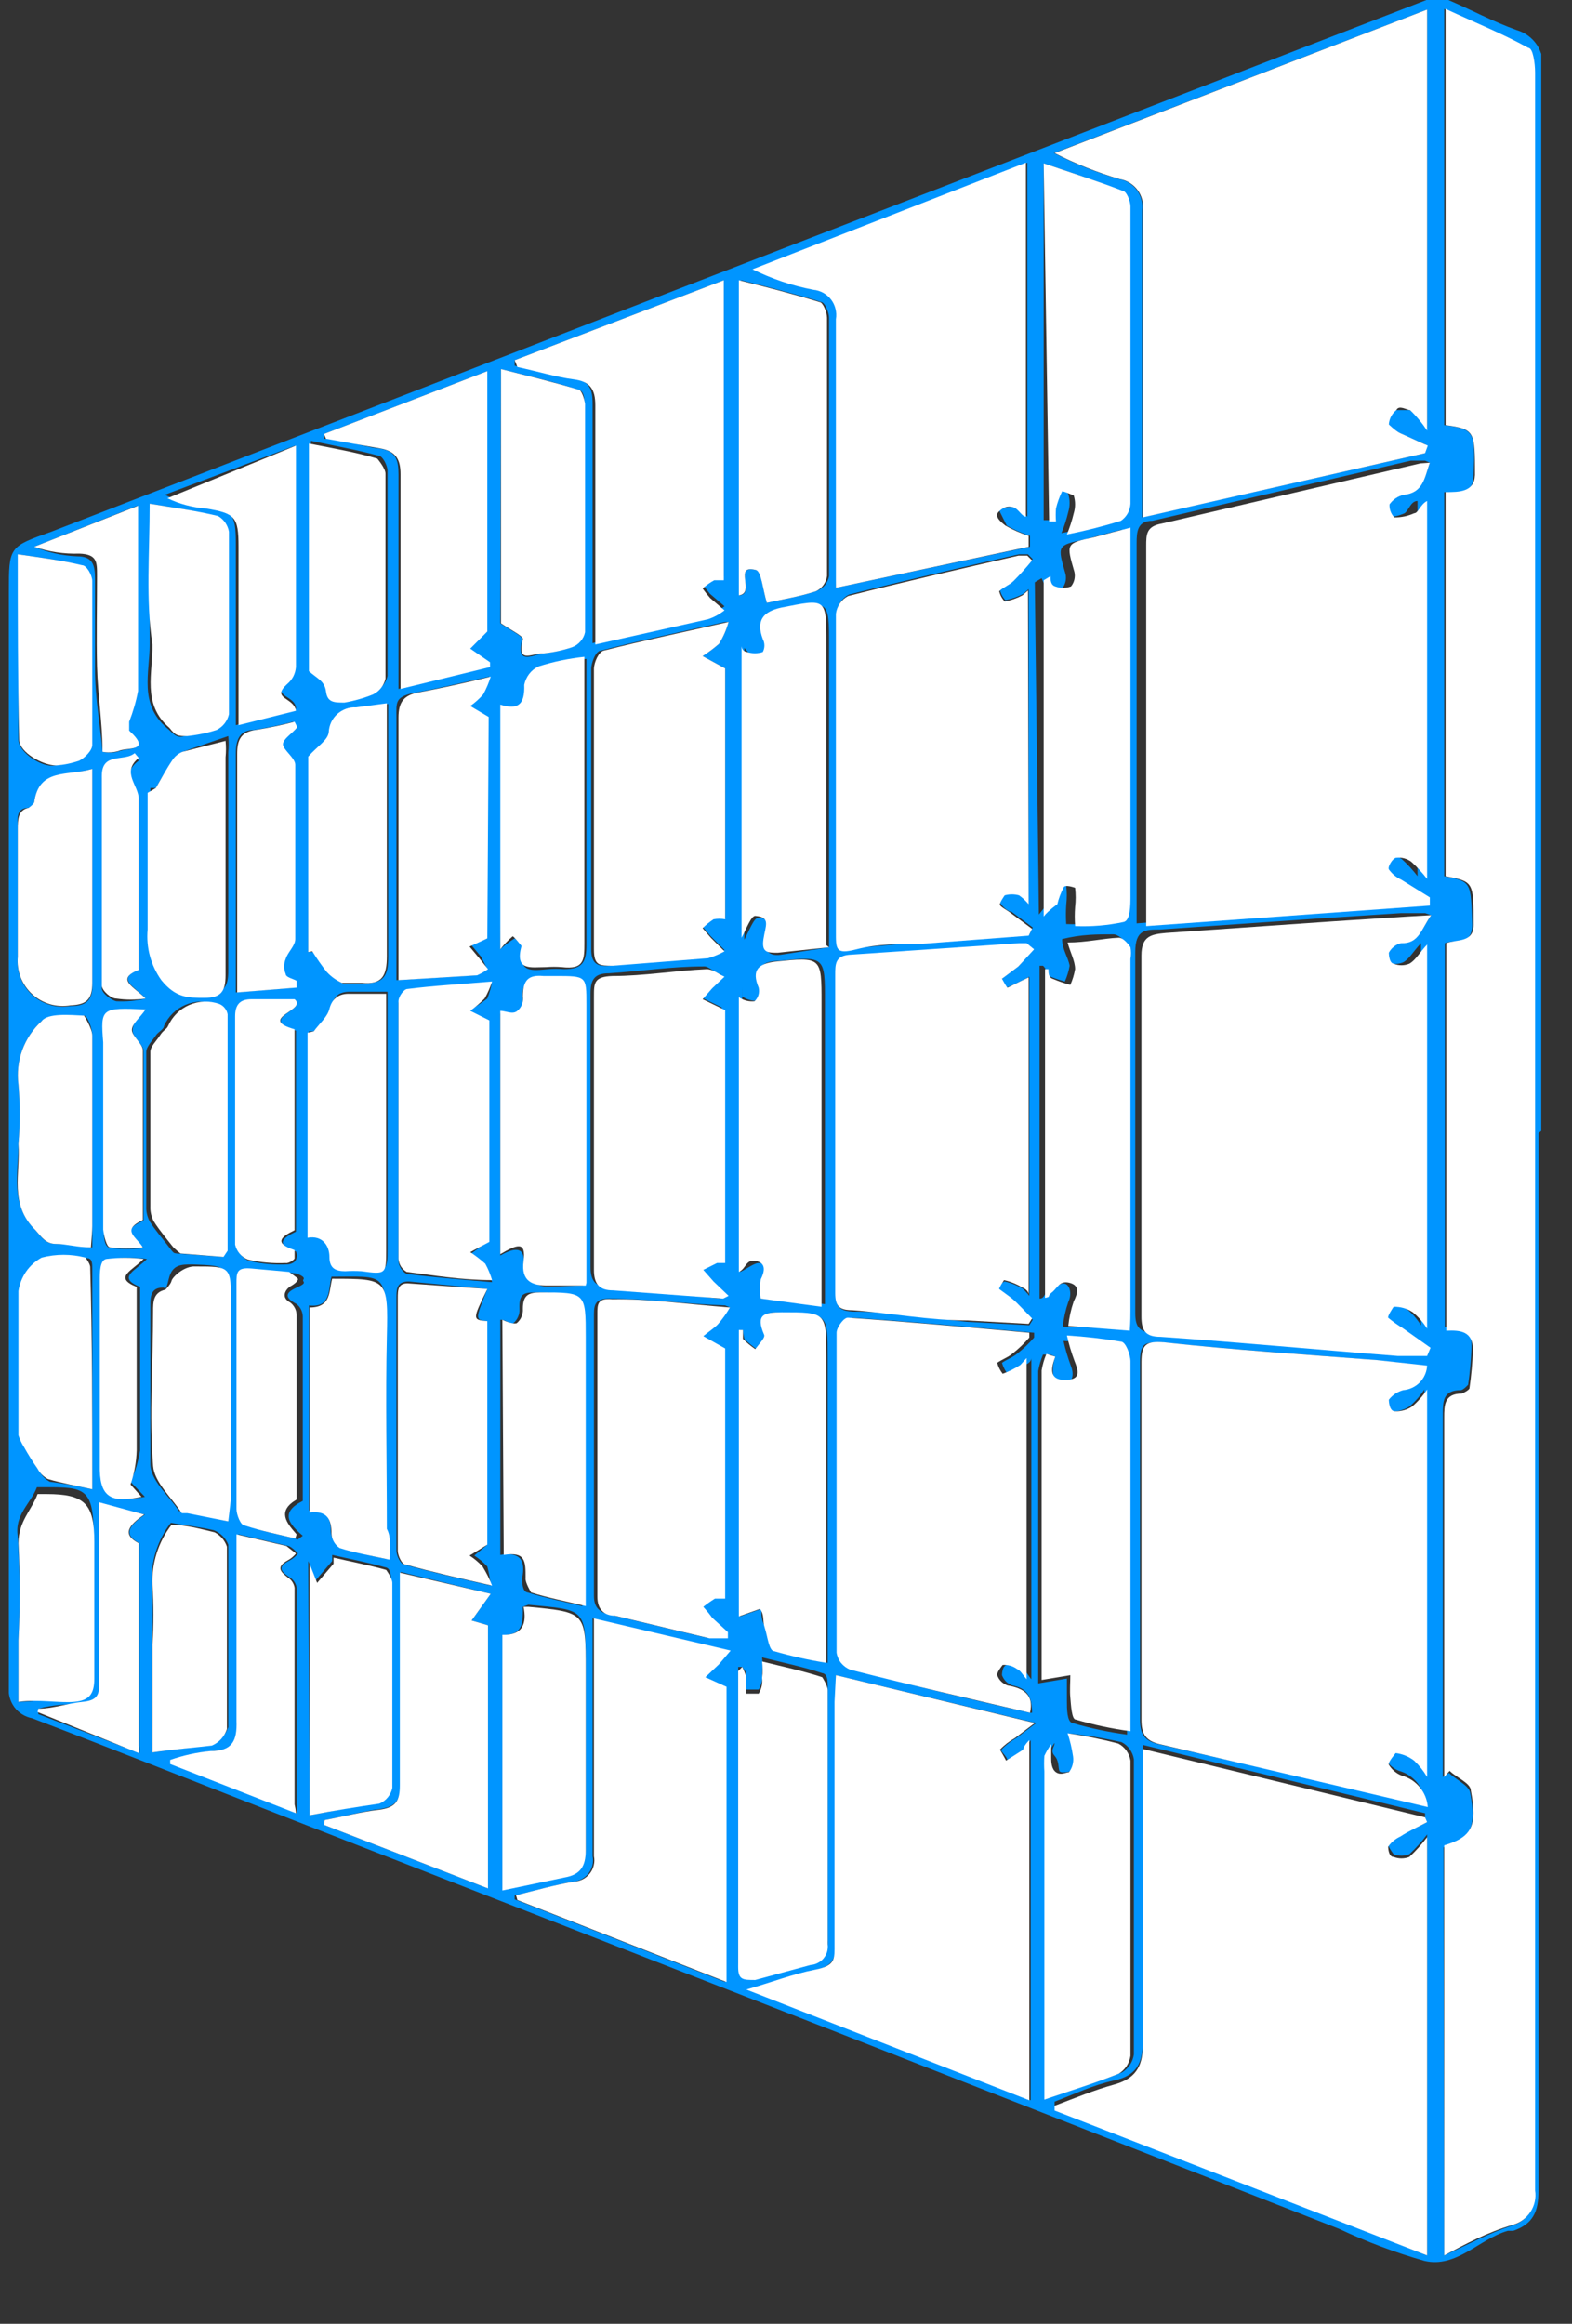 <svg width="23" height="34" viewBox="0 0 23 34" fill="none" xmlns="http://www.w3.org/2000/svg">
<rect x="0" y="0" width="23" height="34" fill="#333333" stroke="none"/>
<g clip-path="url(#clip0_270_1894)">
<path d="M22.51 16.58C22.51 21.74 22.51 26.896 22.51 32.05C22.51 32.36 22.43 32.54 22.14 32.64C22.14 32.64 22.09 32.64 22.06 32.64C21.64 32.76 21.31 33.19 20.84 33.08C20.411 32.957 19.993 32.8 19.59 32.61L12.26 29.74L4.01 26.52C2.83 26.06 1.65 25.59 0.47 25.14C0.366 25.12 0.273 25.062 0.21 24.977C0.147 24.891 0.118 24.785 0.13 24.68C0.13 22.486 0.13 20.297 0.13 18.11C0.13 14.963 0.13 11.813 0.13 8.66C0.13 8 0.13 8 0.75 7.78L9.92 4.23L20.87 -0C20.974 -0.034 21.086 -0.034 21.19 -0C21.52 0.14 21.83 0.31 22.19 0.44C22.312 0.475 22.418 0.553 22.488 0.659C22.558 0.766 22.587 0.894 22.57 1.02C22.57 3.35 22.57 5.69 22.57 8.02V16.53L22.51 16.58ZM21.13 33C21.48 32.84 21.77 32.68 22.13 32.56C22.235 32.53 22.325 32.462 22.384 32.37C22.443 32.278 22.466 32.168 22.45 32.06C22.45 28.12 22.45 24.17 22.45 20.23C22.45 15.96 22.45 11.7 22.45 7.43C22.45 5.31 22.45 3.19 22.45 1.07C22.45 0.94 22.45 0.75 22.35 0.71C21.93 0.49 21.53 0.33 21.13 0.13V6.22C21.57 6.28 21.59 6.31 21.56 6.95C21.56 7.24 21.33 7.21 21.13 7.2V12.82C21.53 12.9 21.52 12.9 21.54 13.53C21.54 13.84 21.29 13.74 21.14 13.8V19.42C21.35 19.42 21.54 19.42 21.53 19.7C21.524 19.887 21.507 20.074 21.48 20.26C21.48 20.26 21.41 20.34 21.37 20.34C21.11 20.34 21.11 20.51 21.11 20.69C21.11 22.32 21.11 23.95 21.11 25.58V26L21.2 25.94C21.3 26.04 21.49 26.12 21.51 26.23C21.61 26.75 21.51 26.91 21.12 27.03L21.13 33ZM20.85 6.63V6.5C20.71 6.44 20.58 6.39 20.45 6.32C20.32 6.25 20.28 6.24 20.28 6.19C20.29 6.149 20.308 6.111 20.334 6.078C20.36 6.046 20.393 6.019 20.43 6C20.43 6 20.58 6 20.63 6C20.723 6.081 20.807 6.171 20.88 6.27V0.14L15.42 2.24C15.724 2.396 16.042 2.524 16.37 2.62C16.476 2.637 16.57 2.695 16.634 2.781C16.697 2.867 16.724 2.974 16.71 3.08C16.71 4.45 16.71 5.83 16.71 7.2C16.71 7.31 16.71 7.43 16.71 7.57L20.85 6.63ZM20.85 26.63V26.53L16.72 25.53C16.72 25.7 16.72 25.81 16.72 25.92C16.72 27.24 16.72 28.56 16.72 29.87C16.72 30.2 16.62 30.37 16.3 30.44C15.98 30.51 15.72 30.64 15.43 30.75V30.82L20.88 33V26.84C20.803 26.944 20.716 27.041 20.62 27.13C20.546 27.159 20.464 27.159 20.39 27.13C20.39 27.13 20.3 27.01 20.31 26.98C20.355 26.915 20.418 26.863 20.49 26.83C20.61 26.79 20.75 26.73 20.88 26.66L20.85 26.63ZM20.85 6.74H20.64L16.86 7.62C16.64 7.62 16.63 7.78 16.63 7.95C16.63 9.69 16.63 11.43 16.63 13.18C16.63 13.28 16.63 13.38 16.63 13.51L20.78 13.21V13.09L20.36 12.83C20.288 12.797 20.226 12.745 20.18 12.68C20.18 12.68 20.24 12.52 20.29 12.51C20.368 12.501 20.447 12.523 20.51 12.57C20.594 12.646 20.671 12.73 20.74 12.82V7.33C20.64 7.33 20.61 7.47 20.55 7.51C20.459 7.551 20.36 7.571 20.26 7.57C20.236 7.545 20.217 7.515 20.205 7.482C20.193 7.45 20.188 7.415 20.19 7.38C20.239 7.308 20.315 7.258 20.4 7.24C20.82 7.21 20.84 7 20.92 6.77L20.85 6.74ZM20.85 13.36H20.5L19.42 13.43L16.97 13.6C16.76 13.6 16.61 13.6 16.61 13.93C16.61 15.69 16.61 17.45 16.61 19.21C16.61 19.42 16.67 19.49 16.89 19.51C18.05 19.59 19.2 19.7 20.36 19.79H20.79L20.84 19.67L20.43 19.38C20.356 19.336 20.286 19.285 20.22 19.23C20.22 19.23 20.27 19.07 20.3 19.07C20.399 19.067 20.497 19.095 20.58 19.15C20.663 19.218 20.733 19.299 20.79 19.39V13.8C20.67 13.93 20.62 14.03 20.53 14.08C20.494 14.095 20.455 14.103 20.415 14.103C20.376 14.103 20.337 14.095 20.3 14.08C20.3 14.08 20.21 13.95 20.23 13.92C20.248 13.885 20.273 13.854 20.305 13.83C20.336 13.806 20.372 13.789 20.41 13.78C20.76 13.81 20.79 13.6 20.94 13.39L20.85 13.36ZM20.85 26.41C20.85 26.297 20.813 26.186 20.744 26.096C20.675 26.006 20.579 25.94 20.47 25.91C20.39 25.88 20.323 25.823 20.28 25.75C20.28 25.75 20.35 25.58 20.38 25.58C20.478 25.593 20.571 25.63 20.65 25.69C20.724 25.761 20.788 25.841 20.84 25.93V20.33C20.779 20.423 20.705 20.507 20.62 20.58C20.546 20.628 20.459 20.653 20.37 20.65C20.37 20.65 20.26 20.5 20.28 20.48C20.333 20.411 20.407 20.362 20.49 20.34C20.582 20.333 20.669 20.292 20.733 20.226C20.797 20.16 20.835 20.072 20.84 19.98L20.13 19.9C19.13 19.82 18.05 19.75 17.01 19.64C16.75 19.64 16.68 19.64 16.68 19.93C16.68 21.67 16.68 23.42 16.68 25.16C16.68 25.37 16.74 25.47 16.95 25.52L20.85 26.41ZM12.23 8.6L15.07 8V7.84C14.952 7.802 14.838 7.752 14.73 7.69C14.73 7.69 14.66 7.55 14.63 7.49C14.6 7.43 14.78 7.41 14.84 7.42C14.9 7.43 14.97 7.51 15.03 7.56V2.38L11.03 3.94C11.312 4.08 11.611 4.181 11.92 4.24C11.971 4.245 12.02 4.26 12.064 4.284C12.109 4.309 12.148 4.343 12.179 4.383C12.21 4.423 12.232 4.47 12.244 4.519C12.257 4.568 12.259 4.62 12.25 4.67C12.25 5.86 12.25 7.05 12.25 8.24L12.23 8.6ZM12.23 24.51V24.9C12.23 26.08 12.23 27.26 12.23 28.44C12.23 28.66 12.17 28.77 11.94 28.82C11.71 28.87 11.3 29 10.94 29.11L15.08 30.73V25.46C15.02 25.55 15.01 25.59 14.99 25.6L14.74 25.76C14.74 25.7 14.63 25.62 14.65 25.6C14.714 25.532 14.789 25.475 14.87 25.43L15.16 25.21L12.23 24.51ZM15.05 13.23V8.62L14.97 8.69C14.889 8.733 14.801 8.764 14.71 8.78C14.67 8.738 14.642 8.686 14.63 8.63C14.69 8.57 14.78 8.54 14.84 8.48C14.935 8.385 15.025 8.285 15.11 8.18L15.04 8.11H14.91C14.08 8.3 13.25 8.49 12.42 8.7C12.371 8.725 12.329 8.762 12.298 8.808C12.267 8.853 12.247 8.905 12.24 8.96C12.24 10.51 12.24 12.06 12.24 13.6C12.24 13.83 12.32 13.89 12.54 13.87C12.76 13.85 13.17 13.81 13.49 13.79L15.06 13.67L15.11 13.57L14.8 13.34C14.75 13.34 14.67 13.27 14.64 13.22C14.61 13.17 14.64 13.09 14.71 13.08C14.779 13.061 14.851 13.061 14.92 13.08C14.97 13.124 15.014 13.174 15.05 13.23ZM15.1 13.89L15.03 13.81H14.92L12.43 14C12.24 14 12.23 14.14 12.23 14.29V18.94C12.23 19.13 12.29 19.18 12.48 19.19C13.04 19.19 13.6 19.29 14.16 19.34L15.06 19.39L15.11 19.31C15.02 19.22 14.93 19.12 14.83 19.03C14.73 18.94 14.69 18.94 14.63 18.88C14.57 18.82 14.69 18.75 14.7 18.75C14.796 18.772 14.887 18.809 14.97 18.86C14.97 18.86 15.02 18.91 15.06 18.96V14.29C15.06 14.29 14.86 14.4 14.75 14.44C14.64 14.48 14.66 14.32 14.67 14.31L14.91 14.13L15.1 13.89ZM15.1 25.06C15.1 24.8 15.01 24.7 14.81 24.66C14.776 24.647 14.744 24.628 14.718 24.602C14.693 24.576 14.673 24.544 14.66 24.51C14.66 24.51 14.66 24.36 14.74 24.36C14.815 24.355 14.889 24.376 14.95 24.42C15 24.42 15.03 24.5 15.09 24.57V19.87C15.09 19.93 15.02 19.96 15 19.97C14.919 20.023 14.832 20.067 14.74 20.1C14.704 20.052 14.677 19.998 14.66 19.94C14.73 19.89 14.82 19.86 14.89 19.8C14.977 19.731 15.058 19.654 15.13 19.57V19.5C14.24 19.42 13.36 19.34 12.48 19.28C12.42 19.28 12.31 19.42 12.31 19.5C12.31 21.06 12.31 22.62 12.31 24.18C12.319 24.235 12.341 24.288 12.377 24.332C12.412 24.376 12.458 24.409 12.51 24.43C13.3 24.65 14.13 24.85 15.07 25.06H15.1ZM7.53 5.27V5.35C7.81 5.41 8.08 5.49 8.35 5.53C8.62 5.57 8.67 5.67 8.67 5.91C8.67 6.91 8.67 8.01 8.67 9.05C8.67 9.16 8.67 9.27 8.67 9.41L10.36 9C10.447 8.971 10.528 8.927 10.6 8.87L10.39 8.69C10.351 8.645 10.314 8.598 10.28 8.55C10.332 8.503 10.389 8.463 10.45 8.43C10.45 8.43 10.55 8.43 10.59 8.43V4.1L7.53 5.27ZM7.53 27.73V27.79L10.61 29V24.68L10.3 24.54L10.5 24.35L10.67 24.15L8.67 23.68V27.16C8.679 27.204 8.678 27.249 8.668 27.292C8.657 27.336 8.638 27.376 8.61 27.411C8.582 27.447 8.548 27.475 8.508 27.496C8.468 27.516 8.425 27.528 8.38 27.53C8.13 27.58 7.83 27.66 7.55 27.73H7.53ZM10.53 19L10.61 18.92L10.39 18.71L10.24 18.54L10.44 18.44C10.44 18.44 10.53 18.44 10.56 18.44V14.74L10.23 14.58L10.37 14.42L10.55 14.25C10.46 14.25 10.38 14.13 10.29 14.14C9.83 14.14 9.37 14.21 8.91 14.24C8.69 14.24 8.64 14.34 8.64 14.54V18.54C8.64 18.75 8.72 18.83 8.92 18.84L10.53 19ZM10.61 9.1C9.95 9.25 9.37 9.37 8.79 9.52C8.72 9.52 8.65 9.69 8.65 9.79C8.65 11.15 8.65 12.52 8.65 13.89C8.65 14.09 8.73 14.15 8.93 14.13L10.36 14C10.443 13.975 10.524 13.942 10.6 13.9L10.4 13.7L10.28 13.56C10.329 13.511 10.382 13.468 10.44 13.43C10.496 13.42 10.554 13.42 10.61 13.43V9.78L10.28 9.6C10.364 9.546 10.444 9.485 10.52 9.42C10.582 9.32 10.629 9.213 10.66 9.1H10.61ZM10.61 19.1C10.04 19.08 9.47 19 8.91 19C8.73 19 8.69 19.07 8.69 19.22C8.69 20.6 8.69 21.97 8.69 23.35C8.69 23.54 8.79 23.6 8.95 23.63L10.33 23.96H10.6V23.87L10.37 23.66C10.33 23.604 10.286 23.551 10.24 23.5C10.294 23.457 10.351 23.416 10.41 23.38C10.41 23.38 10.5 23.38 10.56 23.38V19.73L10.24 19.55C10.31 19.49 10.39 19.44 10.45 19.38C10.535 19.305 10.612 19.221 10.68 19.13L10.61 19.1ZM15.2 13.38C15.27 13.29 15.31 13.25 15.34 13.2C15.36 13.116 15.39 13.036 15.43 12.96C15.43 12.96 15.59 12.96 15.6 12.96C15.611 13.053 15.611 13.147 15.6 13.24C15.594 13.333 15.594 13.427 15.6 13.52C15.838 13.53 16.077 13.51 16.31 13.46C16.38 13.46 16.41 13.21 16.41 13.08C16.41 11.44 16.41 9.81 16.41 8.17V7.75L16.14 7.82L15.88 7.89C15.46 7.98 15.47 7.98 15.59 8.4C15.598 8.436 15.598 8.474 15.589 8.511C15.58 8.547 15.564 8.581 15.54 8.61C15.466 8.638 15.384 8.638 15.31 8.61C15.31 8.61 15.26 8.51 15.24 8.46L15.14 8.52L15.2 13.38ZM15.37 19.82H15.26C15.228 19.897 15.204 19.977 15.19 20.06V24.63L15.61 24.56C15.61 24.67 15.61 24.78 15.61 24.89C15.61 25 15.61 25.19 15.69 25.21C15.952 25.287 16.22 25.344 16.49 25.38V24C16.49 22.65 16.49 21.31 16.49 20C16.49 19.9 16.42 19.73 16.35 19.71C16.088 19.666 15.825 19.636 15.56 19.62C15.588 19.745 15.625 19.869 15.67 19.99C15.73 20.14 15.67 20.27 15.53 20.27C15.39 20.27 15.38 20 15.44 19.85L15.37 19.82ZM16.46 19.44C16.46 19.3 16.46 19.21 16.46 19.13C16.46 17.41 16.46 15.7 16.46 13.98C16.47 13.924 16.47 13.866 16.46 13.81C16.46 13.75 16.35 13.67 16.29 13.67C16.05 13.67 15.82 13.67 15.54 13.74C15.54 13.89 15.63 14.01 15.65 14.13C15.636 14.209 15.613 14.286 15.58 14.36C15.492 14.336 15.405 14.306 15.32 14.27C15.32 14.27 15.32 14.18 15.26 14.13H15.21V19C15.28 19 15.28 18.93 15.31 18.92C15.34 18.91 15.49 18.77 15.57 18.78C15.65 18.79 15.69 18.93 15.63 19.05C15.59 19.166 15.563 19.287 15.55 19.41L16.46 19.44ZM15.27 2.39V7.61H15.37C15.366 7.547 15.366 7.483 15.37 7.42C15.391 7.334 15.421 7.25 15.46 7.17C15.46 7.17 15.61 7.17 15.63 7.23C15.656 7.315 15.656 7.405 15.63 7.49C15.605 7.596 15.572 7.699 15.53 7.8C15.797 7.748 16.061 7.681 16.32 7.6C16.361 7.572 16.395 7.535 16.42 7.491C16.444 7.448 16.458 7.4 16.46 7.35C16.46 5.903 16.46 4.453 16.46 3C16.46 2.92 16.4 2.79 16.34 2.77C16.06 2.65 15.68 2.53 15.27 2.39ZM12.13 13.86V9.44C12.13 8.77 12.13 8.79 11.47 8.92C11.17 8.98 11.1 9.11 11.2 9.38C11.216 9.409 11.224 9.442 11.224 9.475C11.224 9.508 11.216 9.541 11.2 9.57C11.125 9.594 11.045 9.594 10.97 9.57C10.97 9.57 10.91 9.5 10.89 9.48V13.75C10.96 13.62 11.03 13.43 11.09 13.43C11.32 13.43 11.25 13.62 11.21 13.77C11.17 13.92 11.27 13.99 11.42 13.97L12.13 13.86ZM15.64 25.36C15.686 25.463 15.723 25.57 15.75 25.68C15.756 25.72 15.753 25.761 15.743 25.801C15.733 25.84 15.715 25.877 15.69 25.91C15.69 25.91 15.52 25.96 15.5 25.91C15.48 25.86 15.5 25.77 15.43 25.69C15.36 25.61 15.43 25.56 15.43 25.5C15.391 25.553 15.358 25.61 15.33 25.67C15.325 25.746 15.325 25.823 15.33 25.9C15.33 27.42 15.33 28.9 15.33 30.46C15.33 30.53 15.33 30.6 15.33 30.7C15.71 30.57 16.07 30.46 16.42 30.32C16.466 30.291 16.504 30.253 16.534 30.209C16.563 30.164 16.582 30.113 16.59 30.06C16.59 28.62 16.59 27.18 16.59 25.74C16.582 25.687 16.561 25.637 16.53 25.593C16.499 25.55 16.458 25.514 16.41 25.49C16.149 25.431 15.886 25.388 15.62 25.36H15.64ZM10.83 18.61C10.94 18.56 11.04 18.47 11.12 18.48C11.2 18.49 11.25 18.63 11.19 18.75C11.158 18.83 11.138 18.914 11.13 19L12.07 19.08V14.66C12.07 13.99 12.07 13.99 11.39 14.06C11.13 14.06 11.04 14.18 11.15 14.44C11.158 14.476 11.157 14.513 11.147 14.548C11.136 14.583 11.117 14.615 11.09 14.64C11.009 14.649 10.927 14.628 10.86 14.58C10.86 14.58 10.86 14.49 10.86 14.44L10.83 18.61ZM10.89 19.46H10.83V23.65L11.14 23.54C11.14 23.64 11.14 23.73 11.21 23.82C11.28 23.91 11.27 24.13 11.35 24.16C11.6 24.232 11.854 24.289 12.11 24.33C12.11 24.16 12.11 24.04 12.11 23.92V19.86C12.11 19.22 12.11 19.22 11.46 19.2C11.22 19.2 11.07 19.2 11.2 19.53C11.2 19.53 11.12 19.67 11.07 19.74C11.006 19.695 10.945 19.645 10.89 19.59C10.89 19.59 10.87 19.5 10.87 19.46H10.89ZM4.74 6.35V6.42C5.01 6.42 5.27 6.53 5.53 6.56C5.79 6.59 5.83 6.72 5.83 6.94C5.83 7.86 5.83 8.78 5.83 9.7C5.83 9.81 5.83 9.93 5.83 10.08L7.13 9.76V9.69L6.84 9.49L7.13 9.24V5.43L4.74 6.35ZM4.74 26.63V26.7L7.14 27.63V23.78L6.9 23.71L7.18 23.32L5.86 23C5.86 23.12 5.86 23.2 5.86 23.29C5.86 24.23 5.86 25.17 5.86 26.11C5.86 26.33 5.79 26.44 5.55 26.47C5.31 26.5 5.02 26.58 4.75 26.63H4.74ZM10.81 8.71C11.06 8.71 10.72 8.25 11.06 8.34C11.14 8.34 11.16 8.63 11.22 8.82C11.44 8.77 11.7 8.73 11.94 8.65C11.988 8.633 12.031 8.604 12.065 8.565C12.098 8.527 12.121 8.48 12.13 8.43C12.13 7.17 12.13 5.91 12.13 4.65C12.13 4.57 12.07 4.43 12.02 4.42C11.63 4.3 11.24 4.2 10.84 4.1L10.81 8.71ZM10.86 24.39H10.8C10.8 25.83 10.8 27.28 10.8 28.72C10.8 28.91 10.87 28.96 11.05 28.91L11.86 28.69C11.896 28.687 11.932 28.678 11.965 28.661C11.997 28.644 12.026 28.621 12.049 28.593C12.073 28.565 12.09 28.533 12.101 28.498C12.111 28.463 12.114 28.426 12.11 28.39C12.11 27.15 12.11 25.91 12.11 24.67C12.11 24.6 12.11 24.49 12.03 24.48C11.76 24.39 11.47 24.33 11.15 24.25C11.16 24.33 11.16 24.41 11.15 24.49C11.16 24.57 11.142 24.651 11.1 24.72C11.1 24.72 10.99 24.72 10.92 24.72V24.48C10.902 24.449 10.882 24.419 10.86 24.39ZM7.2 14.39C6.74 14.39 6.35 14.45 5.96 14.5C5.96 14.5 5.83 14.61 5.83 14.68C5.83 15.93 5.83 17.19 5.83 18.45C5.833 18.489 5.846 18.527 5.866 18.56C5.887 18.593 5.916 18.62 5.95 18.64C6.35 18.69 6.75 18.72 7.2 18.76C7.175 18.677 7.142 18.596 7.1 18.52C7.031 18.458 6.957 18.402 6.88 18.35L7.13 18.17V14.93L6.85 14.79C6.949 14.739 7.042 14.678 7.13 14.61C7.162 14.529 7.185 14.445 7.2 14.36V14.39ZM7.13 13.73V10.49L6.86 10.33C6.93 10.281 6.994 10.224 7.05 10.16C7.095 10.077 7.132 9.99 7.16 9.9C6.76 9.99 6.43 10.07 6.1 10.13C5.77 10.19 5.8 10.27 5.8 10.5C5.8 11.68 5.8 12.86 5.8 14.04C5.8 14.13 5.8 14.22 5.8 14.34L6.95 14.27C7.013 14.247 7.074 14.217 7.13 14.18L7.04 14L6.89 13.82L7.13 13.73ZM7.13 18.86L5.98 18.75C5.82 18.75 5.8 18.84 5.8 18.97V22.69C5.8 22.76 5.86 22.88 5.91 22.89C6.3 23 6.7 23.09 7.18 23.2C7.171 23.105 7.154 23.012 7.13 22.92C7.074 22.859 7.01 22.805 6.94 22.76L7.13 22.6V19.33C6.95 19.31 6.95 19.31 7.13 18.86ZM8.53 18.81V14.73C8.53 14.29 8.53 14.29 8.08 14.32H7.95C7.73 14.32 7.62 14.38 7.65 14.62C7.65 14.69 7.65 14.81 7.57 14.83C7.49 14.85 7.4 14.83 7.32 14.83V18.37C7.56 18.23 7.68 18.27 7.66 18.47C7.64 18.67 7.79 18.81 8.01 18.83L8.53 18.81ZM7.32 13.89C7.384 13.829 7.455 13.776 7.53 13.73C7.53 13.73 7.67 13.84 7.66 13.87C7.56 14.24 7.79 14.2 8.02 14.18C8.097 14.174 8.174 14.174 8.25 14.18C8.53 14.18 8.58 14.07 8.58 13.82C8.58 12.55 8.58 11.29 8.58 10.02C8.58 9.9 8.58 9.79 8.58 9.64C8.353 9.664 8.128 9.711 7.91 9.78C7.856 9.805 7.809 9.843 7.773 9.89C7.737 9.937 7.712 9.992 7.7 10.05C7.7 10.33 7.61 10.42 7.35 10.34L7.32 13.89ZM7.32 19.31V22.75C7.62 22.7 7.69 22.84 7.64 23.09C7.64 23.15 7.64 23.29 7.72 23.3C7.97 23.38 8.24 23.43 8.52 23.5C8.52 23.36 8.52 23.27 8.52 23.17V19.57C8.52 18.92 8.52 18.92 7.86 18.91C7.68 18.91 7.59 18.91 7.6 19.15C7.603 19.189 7.596 19.229 7.58 19.266C7.565 19.302 7.541 19.334 7.51 19.36C7.49 19.38 7.4 19.32 7.35 19.31H7.32ZM7.32 9.12C7.45 9.21 7.65 9.31 7.64 9.35C7.55 9.72 7.76 9.6 7.94 9.56C8.083 9.546 8.224 9.516 8.36 9.47C8.408 9.452 8.45 9.423 8.484 9.384C8.517 9.346 8.54 9.3 8.55 9.25C8.55 8.13 8.55 7.02 8.55 5.91C8.55 5.84 8.55 5.71 8.45 5.7C8.13 5.59 7.72 5.5 7.33 5.4L7.32 9.12ZM7.65 23.51C7.65 23.75 7.65 23.93 7.35 23.92V27.63L8.26 27.44C8.49 27.44 8.57 27.28 8.57 27.04C8.57 26.16 8.57 25.28 8.57 24.4C8.57 23.52 8.57 23.56 7.73 23.48L7.65 23.51ZM5.65 22.82C5.65 22.62 5.65 22.48 5.65 22.34C5.65 21.4 5.65 20.46 5.65 19.53C5.65 18.6 5.65 18.68 4.85 18.68C4.8 18.86 4.85 19.14 4.52 19.1V22.1C4.77 22.1 4.84 22.19 4.84 22.41C4.842 22.452 4.854 22.493 4.875 22.529C4.896 22.566 4.925 22.597 4.96 22.62C5.19 22.72 5.42 22.76 5.7 22.82H5.65ZM4.51 13.93H4.59C4.654 14.034 4.724 14.134 4.8 14.23C4.862 14.297 4.937 14.352 5.02 14.39C5.11 14.39 5.22 14.39 5.31 14.39C5.61 14.39 5.68 14.29 5.68 14C5.68 12.89 5.68 11.78 5.68 10.67C5.68 10.55 5.68 10.44 5.68 10.3L5.23 10.36C5.18 10.357 5.13 10.364 5.083 10.381C5.036 10.398 4.993 10.423 4.955 10.457C4.918 10.49 4.888 10.531 4.867 10.576C4.845 10.621 4.833 10.67 4.83 10.72C4.83 10.84 4.66 10.93 4.53 11.08L4.51 13.93ZM4.59 15.09H4.52V18.09C4.74 18.09 4.84 18.15 4.84 18.37C4.84 18.59 4.92 18.59 5.07 18.58C5.15 18.575 5.23 18.575 5.31 18.58C5.66 18.63 5.67 18.58 5.67 18.27V14.81C5.67 14.71 5.67 14.62 5.67 14.51C5.46 14.51 5.29 14.51 5.12 14.51C4.95 14.51 4.89 14.58 4.84 14.73C4.79 14.88 4.67 15 4.59 15.09ZM4.53 26.56C4.89 26.49 5.21 26.44 5.53 26.35C5.578 26.33 5.62 26.298 5.654 26.258C5.687 26.218 5.709 26.171 5.72 26.12C5.72 25.12 5.72 24.12 5.72 23.12C5.72 23.05 5.72 22.94 5.63 22.93C5.38 22.86 5.12 22.81 4.86 22.75V22.84L4.62 23.12L4.51 22.84L4.53 26.56ZM4.53 9.82C4.65 9.93 4.79 10 4.8 10.08C4.81 10.16 4.92 10.28 5.07 10.24C5.214 10.215 5.355 10.175 5.49 10.12C5.535 10.097 5.575 10.065 5.606 10.025C5.637 9.985 5.659 9.939 5.67 9.89C5.67 8.89 5.67 7.89 5.67 6.89C5.67 6.81 5.6 6.68 5.55 6.67C5.22 6.58 4.88 6.52 4.55 6.45L4.53 9.82ZM3.27 18.39V18.3C3.27 17.15 3.27 16 3.27 14.84C3.264 14.807 3.25 14.776 3.229 14.749C3.208 14.723 3.181 14.703 3.15 14.69C3.008 14.639 2.851 14.644 2.712 14.703C2.573 14.762 2.462 14.872 2.4 15.01C2.4 15.06 2.31 15.1 2.28 15.15C2.25 15.2 2.14 15.31 2.14 15.39C2.14 16.14 2.14 16.9 2.14 17.65C2.136 17.726 2.154 17.802 2.19 17.87C2.27 18 2.37 18.11 2.46 18.23C2.55 18.35 2.54 18.33 2.58 18.34L3.27 18.39ZM2.27 11.53H2.2C2.2 12.21 2.2 12.88 2.2 13.53C2.176 13.793 2.247 14.055 2.4 14.27C2.61 14.56 2.78 14.53 3.03 14.53C3.28 14.53 3.34 14.44 3.34 14.2C3.34 13.14 3.34 12.08 3.34 11.01C3.348 10.93 3.348 10.85 3.34 10.77L2.67 11C2.607 11.036 2.557 11.092 2.53 11.16C2.44 11.24 2.36 11.39 2.28 11.53H2.27ZM3.34 22.26V21.89C3.34 20.95 3.34 20 3.34 19.05C3.34 18.52 3.34 18.52 2.82 18.5C2.65 18.5 2.52 18.5 2.47 18.71C2.42 18.92 2.42 18.83 2.38 18.84C2.18 18.84 2.2 19.02 2.2 19.16C2.2 19.91 2.2 20.67 2.2 21.42C2.2 21.66 2.47 21.88 2.62 22.11C2.62 22.11 2.67 22.11 2.7 22.11L3.34 22.26ZM4.34 26.53C4.343 26.487 4.343 26.443 4.34 26.4C4.34 25.34 4.34 24.29 4.34 23.23C4.335 23.199 4.323 23.17 4.306 23.144C4.289 23.118 4.266 23.096 4.24 23.08C4.12 23 4.04 22.93 4.24 22.83C4.287 22.805 4.327 22.771 4.36 22.73C4.36 22.73 4.27 22.63 4.22 22.62L3.49 22.45C3.49 22.6 3.49 22.71 3.49 22.83C3.49 23.61 3.49 24.4 3.49 25.18C3.49 25.47 3.43 25.61 3.11 25.62C2.909 25.639 2.711 25.683 2.52 25.75V25.81L4.34 26.53ZM2.19 7.37C2.19 8.1 2.19 8.77 2.19 9.43C2.19 9.84 2.03 10.3 2.44 10.65C2.53 10.72 2.57 10.81 2.7 10.77C2.846 10.755 2.99 10.725 3.13 10.68C3.175 10.657 3.215 10.625 3.246 10.585C3.277 10.545 3.299 10.499 3.31 10.45C3.31 9.56 3.31 8.67 3.31 7.78C3.3 7.73 3.278 7.684 3.247 7.644C3.216 7.604 3.176 7.572 3.13 7.55C2.86 7.47 2.55 7.43 2.19 7.37ZM4.33 10.37C4.33 10.17 3.96 10.2 4.19 9.98C4.227 9.949 4.258 9.911 4.281 9.868C4.303 9.825 4.316 9.778 4.32 9.73C4.32 9.03 4.32 8.33 4.32 7.64V6.52L2.41 7.24C2.586 7.324 2.776 7.375 2.97 7.39C3.4 7.46 3.45 7.51 3.45 7.95V10.24C3.45 10.35 3.45 10.46 3.45 10.61L4.33 10.37ZM2.23 25.64C2.57 25.59 2.85 25.57 3.12 25.51C3.172 25.488 3.218 25.455 3.256 25.413C3.294 25.372 3.322 25.323 3.34 25.27C3.34 24.38 3.34 23.49 3.34 22.6C3.321 22.552 3.293 22.509 3.257 22.473C3.221 22.437 3.178 22.409 3.13 22.39C2.92 22.34 2.71 22.32 2.5 22.28C2.306 22.531 2.207 22.843 2.22 23.16C2.24 23.45 2.24 23.74 2.22 24.03L2.23 25.64ZM1.35 11.25C0.99 11.36 0.57 11.25 0.5 11.74C0.5 11.74 0.5 11.82 0.42 11.82C0.22 11.82 0.26 12 0.26 12.13V14C0.249 14.101 0.262 14.204 0.298 14.3C0.334 14.396 0.391 14.482 0.466 14.552C0.54 14.622 0.63 14.673 0.728 14.702C0.826 14.732 0.929 14.738 1.03 14.72C1.26 14.72 1.36 14.64 1.35 14.39C1.35 13.51 1.35 12.63 1.35 11.75V11.25ZM1.35 18.25C1.35 18.13 1.35 18.03 1.35 17.94C1.35 17.01 1.35 16.08 1.35 15.15C1.35 15.05 1.28 14.86 1.23 14.86C1.02 14.86 0.7 14.86 0.61 14.94C0.483 15.056 0.385 15.201 0.326 15.363C0.267 15.525 0.248 15.699 0.27 15.87C0.295 16.159 0.295 16.45 0.27 16.74C0.27 17.17 0.14 17.62 0.52 18C0.61 18.1 0.66 18.2 0.82 18.2C0.98 18.2 1.13 18.23 1.33 18.25H1.35ZM1.35 21.79C1.35 20.67 1.35 19.61 1.35 18.55C1.35 18.5 1.35 18.41 1.28 18.41C1.07 18.356 0.85 18.356 0.64 18.41C0.549 18.46 0.472 18.53 0.413 18.615C0.354 18.7 0.315 18.797 0.3 18.9C0.3 19.6 0.3 20.31 0.3 21.01C0.316 21.08 0.343 21.148 0.38 21.21C0.441 21.32 0.508 21.427 0.58 21.53C0.614 21.594 0.666 21.646 0.73 21.68C0.9 21.7 1.13 21.74 1.35 21.79ZM4.35 10.64L4.29 10.56C4.102 10.609 3.912 10.649 3.72 10.68C3.5 10.68 3.45 10.83 3.45 11.03C3.45 12.1 3.45 13.16 3.45 14.23C3.45 14.31 3.45 14.4 3.45 14.52L4.32 14.45V14.35C4.32 14.35 4.18 14.35 4.16 14.25C4.145 14.215 4.138 14.178 4.138 14.14C4.138 14.102 4.145 14.065 4.16 14.03C4.16 13.93 4.3 13.84 4.3 13.74C4.3 12.89 4.3 12.04 4.3 11.19C4.3 11.09 4.13 10.99 4.12 10.89C4.11 10.79 4.28 10.73 4.35 10.64ZM4.35 14.64H3.7C3.53 14.64 3.46 14.72 3.46 14.89C3.46 16 3.46 17.12 3.46 18.23C3.471 18.28 3.493 18.326 3.527 18.364C3.56 18.403 3.602 18.432 3.65 18.45C3.83 18.492 4.015 18.509 4.2 18.5C4.2 18.5 4.3 18.5 4.33 18.43C4.36 18.36 4.33 18.32 4.33 18.31C4.03 18.21 4.12 18.12 4.33 18.02C4.33 18.02 4.33 17.93 4.33 17.89C4.33 16.95 4.33 16.01 4.33 15.08C3.75 14.9 4.51 14.78 4.31 14.62L4.35 14.64ZM4.35 22.53L4.43 22.47C4.23 22.3 4.09 22.13 4.43 21.96C4.43 21.96 4.43 21.96 4.43 21.9C4.43 21.02 4.43 20.14 4.43 19.26C4.429 19.225 4.42 19.191 4.405 19.16C4.389 19.129 4.367 19.102 4.34 19.08C4.17 18.99 4.16 18.92 4.34 18.84C4.52 18.76 4.41 18.76 4.44 18.72C4.47 18.68 4.36 18.64 4.32 18.63L3.77 18.58C3.6 18.58 3.55 18.64 3.55 18.8V22.1C3.55 22.18 3.61 22.32 3.67 22.34C3.82 22.4 4.07 22.45 4.32 22.51L4.35 22.53ZM0.27 24.9C0.57 24.9 0.83 24.82 1.08 24.8C1.33 24.78 1.37 24.68 1.37 24.46C1.37 23.8 1.37 23.15 1.37 22.46C1.37 21.77 1.23 21.76 0.67 21.76C0.67 21.76 0.55 21.76 0.54 21.76C0.45 22 0.21 22.16 0.26 22.48C0.292 22.986 0.295 23.493 0.27 24V24.9ZM0.27 8.11C0.27 9.04 0.27 9.93 0.27 10.82C0.27 11.01 0.62 11.24 0.81 11.2C0.919 11.19 1.027 11.167 1.13 11.13C1.21 11.13 1.32 10.98 1.32 10.9C1.32 10.1 1.32 9.3 1.32 8.5C1.32 8.42 1.24 8.28 1.17 8.27C0.91 8.2 0.61 8.16 0.26 8.11H0.27ZM0.56 25V25.08L2.04 25.65C2.045 25.613 2.045 25.576 2.04 25.54C2.04 24.54 2.04 23.64 2.04 22.69C2.04 22.69 2.04 22.59 2.04 22.58C1.79 22.45 1.89 22.32 2.12 22.16L1.46 22C1.46 22.13 1.46 22.21 1.46 22.3C1.46 23.07 1.46 23.84 1.46 24.61C1.46 24.81 1.46 24.9 1.22 24.92C0.98 24.94 0.78 24.94 0.56 25ZM1.5 11C1.573 11.016 1.648 11.016 1.72 11C1.83 10.94 2.23 11 1.88 10.7C1.88 10.7 1.88 10.61 1.88 10.57C1.937 10.424 1.981 10.274 2.01 10.12C2.01 9.45 2.01 8.77 2.01 8.12V7.4L0.5 8C0.7 8.084 0.913 8.131 1.13 8.14C1.35 8.14 1.39 8.26 1.39 8.46C1.39 8.9 1.39 9.35 1.39 9.79C1.39 10.23 1.47 10.62 1.5 11ZM1.91 21.68C1.978 21.534 2.025 21.379 2.05 21.22C2.05 20.5 2.05 19.77 2.05 19.05C2.05 18.97 2.05 18.84 2.05 18.83C1.7 18.69 1.99 18.59 2.15 18.42C1.971 18.398 1.789 18.398 1.61 18.42C1.56 18.42 1.51 18.62 1.51 18.73C1.51 19.63 1.51 20.53 1.51 21.43C1.51 21.86 1.66 22 2.12 21.9L1.91 21.68ZM2.13 14.61C1.98 14.44 1.69 14.33 2.03 14.18C2.03 14.18 2.03 14.06 2.03 13.99V11.73C2.03 11.53 1.74 11.34 2.03 11.13L1.97 11.06C1.82 11.19 1.49 11.06 1.49 11.39C1.49 12.39 1.49 13.39 1.49 14.46C1.49 14.53 1.62 14.63 1.7 14.65C1.845 14.658 1.99 14.644 2.13 14.61ZM2.13 14.77C1.53 14.77 1.52 14.77 1.52 15.25V18C1.52 18.09 1.52 18.25 1.62 18.26C1.779 18.28 1.941 18.28 2.1 18.26C1.97 18.1 1.75 18.01 2.1 17.86C2.1 17.86 2.1 17.74 2.1 17.67C2.1 16.91 2.1 16.15 2.1 15.38C2.1 15.28 1.94 15.18 1.94 15.08C1.94 14.98 2 14.89 2.13 14.77Z" fill="#0095FF"/>
<path d="M21.13 33V27C21.53 26.88 21.62 26.72 21.52 26.2C21.52 26.09 21.31 26.01 21.21 25.91L21.13 26V25.63C21.13 24 21.13 22.37 21.13 20.74C21.13 20.56 21.13 20.39 21.39 20.39C21.39 20.39 21.5 20.34 21.5 20.31C21.527 20.124 21.544 19.937 21.55 19.75C21.55 19.48 21.37 19.46 21.16 19.47V13.8C21.31 13.74 21.56 13.8 21.56 13.53C21.56 12.9 21.56 12.9 21.15 12.82V7.2C21.35 7.2 21.57 7.2 21.58 6.95C21.58 6.31 21.58 6.28 21.15 6.22V0.13C21.58 0.33 21.98 0.49 22.36 0.7C22.43 0.7 22.46 0.93 22.46 1.06C22.46 3.18 22.46 5.3 22.46 7.42C22.46 11.69 22.46 15.95 22.46 20.22C22.46 24.16 22.46 28.11 22.46 32.05C22.477 32.158 22.453 32.268 22.394 32.36C22.335 32.452 22.245 32.52 22.14 32.55C21.74 32.67 21.45 32.83 21.13 33Z" fill="white"/>
<path d="M20.85 6.63L16.72 7.57C16.72 7.43 16.72 7.31 16.72 7.2C16.72 5.83 16.72 4.45 16.72 3.08C16.735 2.974 16.707 2.866 16.644 2.781C16.58 2.695 16.486 2.637 16.38 2.62C16.052 2.523 15.734 2.396 15.43 2.24L20.88 0.14V6.3C20.808 6.191 20.725 6.09 20.63 6C20.58 6 20.47 5.92 20.43 6C20.398 6.025 20.372 6.057 20.353 6.093C20.334 6.129 20.323 6.169 20.32 6.21C20.32 6.21 20.42 6.31 20.49 6.34C20.56 6.37 20.75 6.46 20.89 6.52L20.85 6.63Z" fill="white"/>
<path d="M20.88 26.66C20.75 26.73 20.61 26.79 20.49 26.87C20.418 26.903 20.355 26.954 20.31 27.02C20.31 27.02 20.31 27.17 20.39 27.17C20.464 27.199 20.546 27.199 20.62 27.17C20.716 27.081 20.803 26.984 20.88 26.88V33L15.43 30.88V30.81C15.72 30.7 16.01 30.58 16.3 30.5C16.59 30.42 16.72 30.26 16.72 29.93C16.72 28.62 16.72 27.3 16.72 25.98C16.72 25.87 16.72 25.76 16.72 25.59L20.85 26.59L20.88 26.66Z" fill="white"/>
<path d="M20.92 6.77C20.84 7 20.82 7.21 20.54 7.24C20.455 7.258 20.38 7.308 20.33 7.38C20.328 7.415 20.333 7.45 20.345 7.482C20.357 7.515 20.376 7.545 20.4 7.57C20.5 7.572 20.599 7.551 20.69 7.51C20.75 7.51 20.78 7.38 20.88 7.33V12.86C20.811 12.77 20.734 12.687 20.65 12.61C20.587 12.563 20.508 12.541 20.43 12.55C20.38 12.55 20.3 12.68 20.32 12.72C20.366 12.785 20.428 12.837 20.5 12.87L20.92 13.13V13.25L16.77 13.55C16.77 13.42 16.77 13.32 16.77 13.22C16.77 11.47 16.77 9.73 16.77 7.99C16.77 7.82 16.77 7.7 17 7.66L20.78 6.78L20.92 6.77Z" fill="white"/>
<path d="M20.94 13.39C20.79 13.6 20.76 13.81 20.5 13.8C20.462 13.808 20.426 13.825 20.395 13.85C20.364 13.874 20.338 13.905 20.32 13.94C20.32 13.94 20.32 14.09 20.39 14.1C20.427 14.115 20.466 14.123 20.505 14.123C20.545 14.123 20.584 14.115 20.62 14.1C20.71 14.05 20.76 13.95 20.88 13.82V19.44C20.823 19.349 20.753 19.268 20.67 19.2C20.587 19.145 20.49 19.117 20.39 19.12C20.39 19.12 20.3 19.25 20.31 19.28C20.376 19.335 20.446 19.385 20.52 19.43L20.93 19.72L20.88 19.84H20.45C19.29 19.75 18.14 19.64 16.98 19.56C16.76 19.56 16.7 19.47 16.7 19.26C16.7 17.5 16.7 15.74 16.7 13.98C16.7 13.69 16.85 13.67 17.06 13.65L19.51 13.48L20.59 13.41L20.94 13.39Z" fill="white"/>
<path d="M20.89 26.44L16.97 25.52C16.76 25.47 16.7 25.37 16.7 25.16C16.7 23.42 16.7 21.67 16.7 19.93C16.7 19.67 16.77 19.62 17.03 19.64C18.03 19.75 19.11 19.82 20.15 19.9L20.88 19.98C20.876 20.072 20.837 20.16 20.773 20.226C20.709 20.292 20.622 20.332 20.53 20.34C20.447 20.362 20.373 20.411 20.32 20.48C20.32 20.48 20.32 20.65 20.41 20.65C20.499 20.653 20.586 20.628 20.66 20.58C20.745 20.507 20.819 20.423 20.88 20.33V26C20.828 25.911 20.764 25.83 20.69 25.76C20.611 25.7 20.518 25.662 20.42 25.65C20.42 25.65 20.3 25.79 20.32 25.82C20.363 25.893 20.43 25.95 20.51 25.98C20.613 26.008 20.705 26.067 20.773 26.15C20.841 26.232 20.882 26.333 20.89 26.44Z" fill="white"/>
<path d="M12.23 8.6V8.24C12.23 7.05 12.23 5.86 12.23 4.67C12.239 4.62 12.236 4.568 12.224 4.519C12.212 4.47 12.19 4.423 12.159 4.383C12.128 4.343 12.089 4.309 12.044 4.284C12 4.26 11.951 4.245 11.9 4.24C11.591 4.181 11.292 4.08 11.01 3.94L15.01 2.38V7.56C14.95 7.56 14.9 7.44 14.82 7.42C14.74 7.4 14.68 7.42 14.61 7.49C14.54 7.56 14.66 7.65 14.71 7.69C14.818 7.752 14.932 7.802 15.05 7.84V8L12.23 8.6Z" fill="white"/>
<path d="M12.23 24.51L15.14 25.21L14.85 25.43C14.769 25.475 14.694 25.532 14.63 25.6C14.63 25.6 14.69 25.7 14.72 25.76L14.97 25.6C14.97 25.6 14.97 25.55 15.06 25.46V30.73L10.92 29.11C11.3 29 11.61 28.88 11.92 28.82C12.23 28.76 12.21 28.66 12.21 28.44C12.21 27.26 12.21 26.08 12.21 24.9L12.23 24.51Z" fill="white"/>
<path d="M15.05 13.23C15.009 13.181 14.962 13.137 14.91 13.1C14.841 13.081 14.769 13.081 14.7 13.1C14.7 13.1 14.62 13.21 14.63 13.24C14.64 13.27 14.74 13.32 14.79 13.36L15.1 13.59L15.05 13.69L13.48 13.81C13.16 13.81 12.84 13.81 12.53 13.89C12.22 13.97 12.23 13.89 12.23 13.62C12.23 12.08 12.23 10.53 12.23 8.98C12.237 8.925 12.257 8.873 12.288 8.828C12.319 8.782 12.361 8.745 12.41 8.72C13.24 8.51 14.07 8.32 14.9 8.13H15.03L15.1 8.2C15.015 8.305 14.925 8.405 14.83 8.5C14.77 8.56 14.68 8.59 14.62 8.65C14.632 8.706 14.66 8.758 14.7 8.8C14.791 8.784 14.879 8.753 14.96 8.71L15.04 8.64L15.05 13.23Z" fill="white"/>
<path d="M15.13 13.89L14.9 14.14L14.66 14.32C14.66 14.32 14.73 14.45 14.74 14.45C14.75 14.45 14.94 14.35 15.05 14.3V18.94C15.05 18.89 14.99 18.85 14.96 18.84C14.877 18.789 14.786 18.752 14.69 18.73C14.69 18.73 14.61 18.85 14.62 18.86C14.63 18.87 14.76 18.96 14.82 19.01C14.88 19.06 15.01 19.2 15.1 19.29L15.05 19.37L14.15 19.32C13.59 19.32 13.03 19.21 12.47 19.17C12.28 19.17 12.22 19.11 12.22 18.92V14.26C12.22 14.11 12.22 13.99 12.42 13.97L14.91 13.8H15.02L15.13 13.89Z" fill="white"/>
<path d="M15.07 25.06C14.17 24.85 13.3 24.65 12.44 24.43C12.388 24.409 12.342 24.375 12.306 24.332C12.271 24.288 12.248 24.235 12.24 24.18C12.24 22.62 12.24 21.06 12.24 19.5C12.24 19.42 12.35 19.27 12.41 19.28C13.29 19.34 14.17 19.42 15.06 19.5V19.57C14.988 19.654 14.907 19.731 14.82 19.8C14.75 19.86 14.66 19.89 14.59 19.94C14.606 19.998 14.633 20.052 14.67 20.1C14.761 20.067 14.849 20.023 14.93 19.97C14.93 19.97 14.93 19.97 15.02 19.87V24.57C14.96 24.5 14.93 24.44 14.88 24.42C14.819 24.376 14.745 24.355 14.67 24.36C14.67 24.36 14.58 24.47 14.59 24.51C14.602 24.544 14.622 24.576 14.648 24.602C14.674 24.627 14.706 24.647 14.74 24.66C14.98 24.7 15.13 24.8 15.07 25.06Z" fill="white"/>
<path d="M7.53 5.27L10.59 4.1V8.49C10.59 8.49 10.49 8.49 10.45 8.49C10.389 8.523 10.332 8.564 10.28 8.61C10.314 8.659 10.351 8.705 10.39 8.75L10.6 8.93C10.528 8.987 10.447 9.031 10.36 9.06L8.71 9.43C8.71 9.29 8.71 9.18 8.71 9.07C8.71 8.07 8.71 6.98 8.71 5.93C8.71 5.69 8.63 5.58 8.39 5.55C8.15 5.52 7.85 5.43 7.57 5.37L7.53 5.27Z" fill="white"/>
<path d="M7.55 27.73C7.83 27.66 8.11 27.58 8.4 27.53C8.445 27.528 8.488 27.516 8.528 27.496C8.568 27.475 8.602 27.446 8.63 27.411C8.658 27.376 8.677 27.335 8.687 27.292C8.698 27.249 8.699 27.203 8.69 27.16V23.68L10.69 24.15L10.52 24.35L10.32 24.54L10.63 24.68V29L7.57 27.8L7.55 27.73Z" fill="white"/>
<path d="M10.58 19L8.97 18.88C8.77 18.88 8.69 18.79 8.69 18.58V14.58C8.69 14.38 8.69 14.29 8.96 14.28C9.42 14.28 9.88 14.2 10.34 14.18C10.43 14.18 10.51 14.25 10.6 14.29L10.42 14.46L10.28 14.62L10.61 14.78V18.48C10.61 18.48 10.53 18.48 10.49 18.48L10.29 18.58L10.44 18.75L10.66 18.96L10.58 19Z" fill="white"/>
<path d="M10.66 9.1C10.629 9.213 10.582 9.321 10.52 9.42C10.444 9.486 10.364 9.546 10.28 9.6L10.61 9.78V13.45C10.554 13.44 10.496 13.44 10.44 13.45C10.383 13.488 10.329 13.531 10.28 13.58L10.4 13.72L10.6 13.92C10.524 13.962 10.444 13.995 10.36 14.02L8.97 14.13C8.77 14.13 8.69 14.13 8.69 13.89C8.69 12.52 8.69 11.15 8.69 9.79C8.69 9.69 8.76 9.54 8.83 9.52C9.42 9.37 10 9.25 10.66 9.1Z" fill="white"/>
<path d="M10.68 19.13C10.628 19.219 10.568 19.303 10.5 19.38C10.44 19.44 10.36 19.49 10.29 19.55L10.61 19.73V23.39C10.55 23.39 10.49 23.39 10.46 23.39C10.401 23.427 10.344 23.467 10.29 23.51C10.336 23.561 10.38 23.614 10.42 23.67L10.65 23.88V23.97H10.38L9 23.64C8.84 23.64 8.74 23.55 8.74 23.36C8.74 21.98 8.74 20.61 8.74 19.23C8.74 19.08 8.74 18.99 8.96 19.01C9.47 19 10.04 19.08 10.68 19.13Z" fill="white"/>
<path d="M15.27 13.41V8.49L15.37 8.43C15.37 8.48 15.37 8.56 15.44 8.58C15.514 8.608 15.596 8.608 15.67 8.58C15.694 8.551 15.71 8.517 15.719 8.48C15.727 8.444 15.728 8.406 15.72 8.37C15.6 7.95 15.59 7.95 16.01 7.86L16.27 7.79L16.54 7.72V8.2C16.54 9.84 16.54 11.47 16.54 13.11C16.54 13.24 16.54 13.47 16.44 13.49C16.207 13.54 15.968 13.56 15.73 13.55C15.723 13.457 15.723 13.363 15.73 13.27C15.741 13.177 15.741 13.083 15.73 12.99C15.73 12.99 15.57 12.93 15.56 12.99C15.52 13.066 15.49 13.146 15.47 13.23C15.47 13.23 15.34 13.32 15.27 13.41Z" fill="white"/>
<path d="M15.44 19.85C15.38 20.01 15.34 20.19 15.58 20.19C15.82 20.19 15.78 20.06 15.72 19.91C15.675 19.789 15.638 19.666 15.61 19.54C15.875 19.556 16.138 19.586 16.4 19.63C16.47 19.63 16.54 19.82 16.54 19.92C16.54 21.27 16.54 22.61 16.54 23.92V25.33C16.269 25.294 16.002 25.237 15.74 25.16C15.68 25.16 15.67 24.95 15.66 24.84C15.65 24.73 15.66 24.62 15.66 24.51L15.24 24.58V20.05C15.254 19.968 15.277 19.887 15.31 19.81L15.44 19.85Z" fill="white"/>
<path d="M16.53 19.47L15.63 19.4C15.643 19.277 15.67 19.156 15.71 19.04C15.77 18.92 15.8 18.81 15.65 18.77C15.5 18.73 15.47 18.85 15.39 18.91C15.31 18.97 15.39 18.97 15.29 18.99V14.18H15.34C15.34 14.23 15.34 14.3 15.4 14.32C15.485 14.356 15.571 14.386 15.66 14.41C15.693 14.336 15.716 14.259 15.73 14.18C15.73 14.06 15.66 13.94 15.62 13.79C15.9 13.79 16.13 13.73 16.37 13.72C16.43 13.72 16.5 13.8 16.54 13.86C16.55 13.916 16.55 13.973 16.54 14.03C16.54 15.75 16.54 17.46 16.54 19.18C16.54 19.24 16.54 19.33 16.53 19.47Z" fill="white"/>
<path d="M15.27 2.39C15.68 2.53 16.06 2.65 16.42 2.79C16.48 2.79 16.54 2.94 16.54 3.02C16.54 4.473 16.54 5.923 16.54 7.37C16.538 7.419 16.524 7.468 16.5 7.511C16.475 7.555 16.441 7.592 16.4 7.62C16.14 7.701 15.877 7.767 15.61 7.82C15.651 7.719 15.685 7.615 15.71 7.51C15.736 7.425 15.736 7.334 15.71 7.25C15.71 7.25 15.55 7.18 15.54 7.19C15.501 7.27 15.471 7.353 15.45 7.44C15.445 7.503 15.445 7.566 15.45 7.63H15.35L15.27 2.39Z" fill="white"/>
<path d="M12.13 13.86L11.38 13.94C11.23 13.94 11.14 13.94 11.17 13.74C11.2 13.54 11.28 13.42 11.05 13.4C10.99 13.4 10.92 13.59 10.85 13.72V9.45C10.85 9.45 10.85 9.53 10.93 9.54C11.005 9.564 11.085 9.564 11.16 9.54C11.176 9.511 11.184 9.478 11.184 9.445C11.184 9.412 11.176 9.379 11.16 9.35C11.06 9.08 11.16 8.95 11.43 8.89C12.09 8.76 12.09 8.74 12.09 9.41V13.83L12.13 13.86Z" fill="white"/>
<path d="M15.62 25.36C15.869 25.396 16.116 25.446 16.36 25.51C16.408 25.534 16.449 25.57 16.48 25.613C16.511 25.657 16.532 25.707 16.54 25.76C16.54 27.2 16.54 28.64 16.54 30.08C16.532 30.133 16.513 30.184 16.484 30.229C16.454 30.273 16.416 30.311 16.37 30.34C16.02 30.48 15.66 30.59 15.28 30.72C15.28 30.62 15.28 30.55 15.28 30.48C15.28 28.96 15.28 27.48 15.28 25.92C15.275 25.843 15.275 25.766 15.28 25.69C15.308 25.63 15.341 25.573 15.38 25.52C15.38 25.58 15.38 25.65 15.38 25.71C15.38 25.77 15.38 25.88 15.45 25.93C15.52 25.98 15.6 25.93 15.64 25.93C15.665 25.897 15.683 25.86 15.693 25.821C15.703 25.781 15.706 25.74 15.7 25.7C15.683 25.584 15.657 25.471 15.62 25.36Z" fill="white"/>
<path d="M10.81 18.61V14.45C10.81 14.5 10.81 14.57 10.81 14.59C10.877 14.638 10.959 14.659 11.04 14.65C11.067 14.625 11.086 14.593 11.097 14.558C11.107 14.523 11.108 14.486 11.1 14.45C10.99 14.19 11.1 14.1 11.34 14.07C12.02 14 12.02 14 12.02 14.67V19.12L11.13 19C11.115 18.907 11.115 18.813 11.13 18.72C11.19 18.6 11.21 18.48 11.06 18.45C10.91 18.42 10.92 18.56 10.81 18.61Z" fill="white"/>
<path d="M10.87 19.46C10.87 19.46 10.87 19.56 10.87 19.59C10.925 19.645 10.986 19.695 11.05 19.74C11.1 19.67 11.2 19.57 11.18 19.53C11.05 19.23 11.18 19.2 11.44 19.2C12.09 19.2 12.09 19.2 12.09 19.86V23.92C12.09 24.04 12.09 24.16 12.09 24.33C11.833 24.289 11.58 24.232 11.33 24.16C11.25 24.16 11.23 23.94 11.19 23.82C11.15 23.7 11.19 23.64 11.12 23.54L10.81 23.65V19.46H10.87Z" fill="white"/>
<path d="M4.74 6.35L7.13 5.43V9.24L6.88 9.49L7.17 9.69V9.76L5.86 10.08C5.86 9.93 5.86 9.81 5.86 9.7C5.86 8.78 5.86 7.86 5.86 6.94C5.86 6.72 5.79 6.6 5.56 6.56C5.33 6.52 5.04 6.47 4.77 6.42L4.74 6.35Z" fill="white"/>
<path d="M4.75 26.63C5.02 26.58 5.28 26.51 5.54 26.48C5.8 26.45 5.85 26.34 5.85 26.12C5.85 25.18 5.85 24.24 5.85 23.3C5.85 23.21 5.85 23.13 5.85 23.01L7.18 23.32L6.9 23.71L7.14 23.78V27.63L4.74 26.7L4.75 26.63Z" fill="white"/>
<path d="M10.81 8.71V4.1C11.21 4.2 11.6 4.3 11.99 4.42C12.04 4.42 12.1 4.57 12.1 4.65C12.1 5.91 12.1 7.17 12.1 8.43C12.093 8.477 12.075 8.522 12.047 8.56C12.02 8.598 11.983 8.629 11.94 8.65C11.7 8.73 11.44 8.77 11.22 8.82C11.16 8.63 11.14 8.36 11.06 8.34C10.72 8.25 11.06 8.68 10.81 8.71Z" fill="white"/>
<path d="M10.86 24.39C10.884 24.438 10.904 24.488 10.92 24.54V24.78C10.99 24.78 11.08 24.78 11.1 24.78C11.142 24.711 11.16 24.63 11.15 24.55C11.16 24.47 11.16 24.39 11.15 24.31C11.47 24.39 11.76 24.45 12.03 24.54C12.03 24.54 12.11 24.66 12.11 24.73C12.11 25.97 12.11 27.21 12.11 28.45C12.114 28.486 12.111 28.523 12.101 28.558C12.09 28.593 12.073 28.625 12.049 28.654C12.026 28.682 11.997 28.705 11.964 28.721C11.932 28.738 11.896 28.748 11.86 28.75L11.05 28.97C10.87 28.97 10.8 28.97 10.8 28.78C10.8 27.34 10.8 25.89 10.8 24.45L10.86 24.39Z" fill="white"/>
<path d="M7.2 14.36C7.172 14.447 7.135 14.531 7.09 14.61C7.025 14.675 6.955 14.735 6.88 14.79L7.16 14.93V18.17L6.88 18.32C6.957 18.372 7.031 18.428 7.1 18.49C7.142 18.566 7.175 18.647 7.2 18.73C6.75 18.73 6.35 18.66 5.95 18.61C5.916 18.59 5.887 18.563 5.866 18.53C5.846 18.497 5.833 18.459 5.83 18.42C5.83 17.16 5.83 15.9 5.83 14.65C5.83 14.58 5.91 14.47 5.96 14.47C6.35 14.42 6.74 14.4 7.2 14.36Z" fill="white"/>
<path d="M7.13 13.73L6.87 13.85L7.02 14.03L7.14 14.18C7.09 14.215 7.036 14.245 6.98 14.27L5.83 14.34C5.83 14.22 5.83 14.13 5.83 14.04C5.83 12.86 5.83 11.68 5.83 10.5C5.83 10.27 5.91 10.17 6.13 10.13C6.35 10.09 6.78 10 7.18 9.9C7.152 9.99 7.115 10.077 7.07 10.16C7.014 10.224 6.95 10.282 6.88 10.33L7.15 10.49L7.13 13.73Z" fill="white"/>
<path d="M7.13 18.86C6.91 19.31 6.91 19.31 7.13 19.33V22.6L6.87 22.76C6.94 22.805 7.004 22.859 7.06 22.92C7.115 23.009 7.162 23.102 7.2 23.2C6.72 23.09 6.32 23 5.93 22.89C5.88 22.89 5.82 22.76 5.82 22.69V19C5.82 18.87 5.82 18.76 6 18.78L7.13 18.86Z" fill="white"/>
<path d="M8.57 18.81H8.01C7.79 18.81 7.62 18.75 7.66 18.45C7.7 18.15 7.56 18.21 7.32 18.35V14.79C7.4 14.79 7.5 14.85 7.57 14.79C7.64 14.73 7.66 14.65 7.65 14.58C7.65 14.34 7.73 14.26 7.95 14.28H8.13C8.58 14.28 8.58 14.28 8.58 14.69V18.77L8.57 18.81Z" fill="white"/>
<path d="M7.32 13.89V10.31C7.58 10.39 7.68 10.31 7.67 10.02C7.682 9.962 7.707 9.907 7.743 9.86C7.779 9.813 7.826 9.775 7.88 9.75C8.098 9.681 8.323 9.634 8.55 9.61C8.55 9.76 8.55 9.87 8.55 9.99C8.55 11.26 8.55 12.52 8.55 13.79C8.55 14.04 8.55 14.19 8.22 14.15C8.143 14.144 8.067 14.144 7.99 14.15C7.76 14.15 7.53 14.21 7.63 13.84C7.63 13.84 7.51 13.69 7.5 13.7C7.434 13.757 7.373 13.82 7.32 13.89Z" fill="white"/>
<path d="M7.35 19.31C7.35 19.31 7.49 19.38 7.56 19.36C7.591 19.334 7.615 19.302 7.63 19.266C7.646 19.229 7.653 19.189 7.65 19.15C7.65 18.95 7.73 18.91 7.91 18.91C8.57 18.91 8.57 18.91 8.57 19.57V23.17C8.57 23.27 8.57 23.36 8.57 23.5C8.29 23.43 8.02 23.38 7.77 23.3C7.77 23.3 7.68 23.15 7.69 23.09C7.69 22.84 7.69 22.7 7.37 22.75L7.35 19.31Z" fill="white"/>
<path d="M7.33 9.12V5.4C7.72 5.5 8.1 5.59 8.46 5.7C8.51 5.7 8.55 5.84 8.56 5.91C8.56 7.02 8.56 8.13 8.56 9.25C8.55 9.3 8.527 9.346 8.493 9.384C8.46 9.423 8.418 9.452 8.37 9.47C8.234 9.516 8.093 9.546 7.95 9.56C7.77 9.56 7.56 9.72 7.65 9.35C7.66 9.31 7.46 9.21 7.33 9.12Z" fill="white"/>
<path d="M7.66 23.51H7.73C8.57 23.59 8.57 23.59 8.57 24.43C8.57 25.27 8.57 26.19 8.57 27.07C8.57 27.31 8.49 27.43 8.26 27.47L7.35 27.66V23.92C7.65 23.93 7.71 23.75 7.66 23.51Z" fill="white"/>
<path d="M5.7 22.82C5.42 22.76 5.19 22.72 4.97 22.65C4.935 22.627 4.906 22.596 4.885 22.559C4.864 22.523 4.852 22.482 4.85 22.44C4.85 22.22 4.78 22.1 4.53 22.13V19.13C4.85 19.13 4.81 18.89 4.86 18.71C5.67 18.71 5.68 18.71 5.66 19.56C5.64 20.41 5.66 21.43 5.66 22.37C5.72 22.48 5.71 22.62 5.7 22.82Z" fill="white"/>
<path d="M4.51 13.93V11.07C4.64 10.92 4.8 10.83 4.81 10.71C4.813 10.66 4.825 10.611 4.846 10.566C4.868 10.521 4.898 10.48 4.935 10.447C4.972 10.414 5.016 10.388 5.063 10.371C5.11 10.354 5.16 10.347 5.21 10.35L5.66 10.29C5.66 10.43 5.66 10.54 5.66 10.66C5.66 11.77 5.66 12.88 5.66 13.99C5.66 14.28 5.59 14.41 5.29 14.38C5.2 14.38 5.09 14.38 5 14.38C4.917 14.342 4.842 14.287 4.78 14.22C4.704 14.124 4.634 14.024 4.57 13.92L4.51 13.93Z" fill="white"/>
<path d="M4.59 15.09C4.67 14.98 4.79 14.88 4.82 14.76C4.85 14.64 4.93 14.54 5.1 14.54C5.27 14.54 5.44 14.54 5.65 14.54C5.65 14.65 5.65 14.74 5.65 14.84V18.29C5.65 18.64 5.65 18.65 5.29 18.6C5.21 18.595 5.13 18.595 5.05 18.6C4.9 18.6 4.82 18.55 4.82 18.39C4.82 18.23 4.72 18.07 4.5 18.11V15.11L4.59 15.09Z" fill="white"/>
<path d="M4.53 26.56V22.88L4.64 23.16L4.88 22.88V22.79C5.14 22.85 5.4 22.9 5.65 22.97C5.65 22.97 5.74 23.09 5.74 23.16C5.74 24.16 5.74 25.16 5.74 26.16C5.729 26.211 5.707 26.259 5.673 26.299C5.64 26.339 5.598 26.37 5.55 26.39C5.21 26.44 4.89 26.49 4.53 26.56Z" fill="white"/>
<path d="M4.52 9.82V6.49C4.88 6.56 5.22 6.62 5.52 6.71C5.52 6.71 5.64 6.85 5.64 6.93C5.64 7.93 5.64 8.93 5.64 9.93C5.629 9.979 5.607 10.025 5.576 10.065C5.545 10.105 5.505 10.137 5.46 10.16C5.325 10.215 5.184 10.255 5.04 10.28C4.89 10.28 4.79 10.28 4.77 10.12C4.75 9.96 4.64 9.93 4.52 9.82Z" fill="white"/>
<path d="M3.27 18.39L2.64 18.34C2.64 18.34 2.55 18.27 2.52 18.23C2.49 18.19 2.33 18 2.25 17.87C2.214 17.802 2.196 17.726 2.2 17.65C2.2 16.9 2.2 16.14 2.2 15.39C2.2 15.31 2.29 15.23 2.34 15.15C2.39 15.07 2.44 15.06 2.46 15.01C2.522 14.872 2.633 14.762 2.772 14.703C2.912 14.644 3.068 14.639 3.21 14.69C3.241 14.703 3.268 14.723 3.289 14.75C3.31 14.776 3.324 14.807 3.33 14.84C3.33 16 3.33 17.15 3.33 18.3L3.27 18.39Z" fill="white"/>
<path d="M2.28 11.53C2.36 11.39 2.44 11.24 2.53 11.11C2.565 11.061 2.614 11.023 2.67 11L3.3 10.84C3.308 10.92 3.308 11 3.3 11.08C3.3 12.15 3.3 13.21 3.3 14.27C3.3 14.51 3.23 14.6 2.99 14.6C2.75 14.6 2.57 14.6 2.36 14.34C2.207 14.125 2.136 13.863 2.16 13.6C2.16 12.92 2.16 12.25 2.16 11.6L2.28 11.53Z" fill="white"/>
<path d="M3.34 22.26L2.74 22.14C2.74 22.14 2.67 22.14 2.66 22.14C2.51 21.91 2.26 21.69 2.24 21.45C2.18 20.7 2.24 19.94 2.24 19.19C2.24 19.05 2.24 18.91 2.42 18.87C2.42 18.87 2.5 18.79 2.51 18.74C2.52 18.69 2.69 18.52 2.86 18.53C3.38 18.53 3.38 18.53 3.38 19.08C3.38 20.03 3.38 20.98 3.38 21.92L3.34 22.26Z" fill="white"/>
<path d="M4.33 26.53L2.49 25.81V25.75C2.681 25.683 2.879 25.639 3.08 25.62C3.4 25.62 3.47 25.47 3.46 25.18C3.46 24.4 3.46 23.61 3.46 22.83C3.46 22.71 3.46 22.6 3.46 22.45L4.19 22.62C4.19 22.62 4.28 22.69 4.33 22.73C4.297 22.771 4.256 22.805 4.21 22.83C4.03 22.93 4.11 23 4.21 23.08C4.236 23.096 4.259 23.118 4.276 23.144C4.293 23.17 4.305 23.199 4.31 23.23C4.31 24.29 4.31 25.34 4.31 26.4C4.32 26.442 4.327 26.486 4.33 26.53Z" fill="white"/>
<path d="M2.19 7.37C2.55 7.43 2.86 7.47 3.19 7.55C3.232 7.574 3.268 7.607 3.296 7.647C3.323 7.687 3.342 7.732 3.35 7.78C3.35 8.67 3.35 9.56 3.35 10.45C3.339 10.499 3.317 10.545 3.286 10.585C3.255 10.625 3.215 10.657 3.17 10.68C3.031 10.725 2.886 10.755 2.74 10.77C2.61 10.77 2.57 10.77 2.48 10.65C2.07 10.3 2.24 9.84 2.23 9.43C2.13 8.77 2.19 8.1 2.19 7.37Z" fill="white"/>
<path d="M4.33 10.4L3.49 10.61C3.49 10.46 3.49 10.35 3.49 10.24V8C3.49 7.56 3.44 7.51 3.01 7.44C2.816 7.425 2.626 7.375 2.45 7.29L4.33 6.52V7.67C4.33 8.36 4.33 9.06 4.33 9.76C4.326 9.808 4.313 9.855 4.291 9.898C4.268 9.941 4.238 9.979 4.2 10.01C3.96 10.23 4.3 10.2 4.33 10.4Z" fill="white"/>
<path d="M2.23 25.64V24.06C2.25 23.77 2.25 23.48 2.23 23.19C2.217 22.873 2.316 22.561 2.51 22.31C2.72 22.31 2.93 22.37 3.14 22.42C3.225 22.464 3.29 22.539 3.32 22.63C3.32 23.52 3.32 24.41 3.32 25.3C3.302 25.353 3.274 25.402 3.236 25.444C3.198 25.485 3.152 25.518 3.1 25.54C2.85 25.57 2.57 25.59 2.23 25.64Z" fill="white"/>
<path d="M1.35 11.25V11.74C1.35 12.62 1.35 13.5 1.35 14.38C1.35 14.63 1.26 14.7 1.03 14.71C0.93 14.727 0.828 14.721 0.731 14.693C0.634 14.664 0.544 14.614 0.47 14.545C0.395 14.476 0.338 14.391 0.301 14.297C0.265 14.202 0.251 14.101 0.26 14V12.13C0.26 12 0.26 11.85 0.42 11.82C0.42 11.82 0.49 11.77 0.5 11.74C0.57 11.23 0.99 11.36 1.35 11.25Z" fill="white"/>
<path d="M1.33 18.25C1.12 18.25 0.97 18.2 0.82 18.2C0.67 18.2 0.61 18.1 0.52 18C0.13 17.62 0.3 17.17 0.27 16.74C0.295 16.45 0.295 16.159 0.27 15.87C0.248 15.699 0.267 15.525 0.326 15.363C0.385 15.201 0.483 15.056 0.61 14.94C0.7 14.82 1.02 14.85 1.23 14.86C1.23 14.86 1.35 15.05 1.35 15.15C1.35 16.08 1.35 17.01 1.35 17.94C1.35 18 1.34 18.13 1.33 18.25Z" fill="white"/>
<path d="M1.35 21.79C1.13 21.74 0.9 21.7 0.7 21.64C0.636 21.606 0.584 21.554 0.55 21.49C0.478 21.387 0.411 21.28 0.35 21.17C0.316 21.117 0.289 21.06 0.27 21C0.27 20.3 0.27 19.59 0.27 18.89C0.285 18.787 0.324 18.69 0.382 18.605C0.441 18.52 0.519 18.45 0.61 18.4C0.82 18.346 1.04 18.346 1.25 18.4C1.25 18.4 1.32 18.49 1.32 18.54C1.35 19.61 1.35 20.67 1.35 21.79Z" fill="white"/>
<path d="M4.35 10.64C4.28 10.73 4.14 10.81 4.14 10.89C4.14 10.97 4.32 11.09 4.32 11.19C4.32 12.04 4.32 12.89 4.32 13.74C4.32 13.84 4.21 13.93 4.18 14.03C4.165 14.065 4.158 14.102 4.158 14.14C4.158 14.178 4.165 14.215 4.18 14.25C4.18 14.3 4.29 14.32 4.34 14.35V14.45L3.47 14.52C3.47 14.4 3.47 14.31 3.47 14.23C3.47 13.16 3.47 12.1 3.47 11.03C3.47 10.83 3.52 10.71 3.74 10.68C3.932 10.65 4.122 10.61 4.31 10.56L4.35 10.64Z" fill="white"/>
<path d="M4.31 14.62C4.51 14.78 3.75 14.9 4.31 15.06C4.31 15.99 4.31 16.93 4.31 17.87C4.31 17.87 4.31 17.98 4.31 18C4.1 18.1 4.01 18.19 4.31 18.29C4.31 18.29 4.31 18.39 4.31 18.41C4.31 18.43 4.22 18.49 4.18 18.48C3.995 18.488 3.81 18.472 3.63 18.43C3.582 18.412 3.54 18.383 3.507 18.344C3.474 18.306 3.451 18.259 3.44 18.21C3.44 17.1 3.44 15.98 3.44 14.87C3.44 14.7 3.51 14.62 3.68 14.62H4.31Z" fill="white"/>
<path d="M4.32 22.51C4.07 22.45 3.82 22.4 3.58 22.32C3.52 22.32 3.46 22.16 3.46 22.08V18.78C3.46 18.62 3.46 18.54 3.68 18.56L4.23 18.61C4.23 18.61 4.31 18.67 4.35 18.7C4.39 18.73 4.29 18.8 4.25 18.82C4.21 18.84 4.08 18.97 4.25 19.06C4.277 19.081 4.299 19.109 4.315 19.14C4.331 19.171 4.339 19.205 4.34 19.24C4.34 20.12 4.34 21 4.34 21.88C4.34 21.88 4.34 21.93 4.34 21.94C4.05 22.11 4.19 22.28 4.34 22.45L4.32 22.51Z" fill="white"/>
<path d="M0.27 24.9V24C0.295 23.527 0.295 23.053 0.27 22.58C0.27 22.26 0.46 22.1 0.55 21.86C0.55 21.86 0.64 21.86 0.68 21.86C1.24 21.86 1.38 22 1.38 22.56C1.38 23.12 1.38 23.87 1.38 24.56C1.38 24.78 1.31 24.88 1.09 24.9C0.87 24.92 0.57 24.86 0.27 24.9Z" fill="white"/>
<path d="M0.26 8.11C0.61 8.16 0.91 8.2 1.2 8.27C1.27 8.27 1.35 8.42 1.35 8.5C1.35 9.3 1.35 10.1 1.35 10.9C1.35 10.98 1.24 11.09 1.16 11.13C1.05 11.168 0.936 11.192 0.82 11.2C0.63 11.2 0.28 11.01 0.28 10.82C0.26 9.93 0.26 9 0.26 8.11Z" fill="white"/>
<path d="M0.56 25C0.78 25 0.99 24.92 1.21 24.9C1.43 24.88 1.46 24.79 1.45 24.59C1.45 23.82 1.45 23.05 1.45 22.28C1.45 22.19 1.45 22.11 1.45 21.98L2.11 22.16C1.88 22.32 1.78 22.45 2.03 22.58C2.03 22.58 2.03 22.65 2.03 22.69C2.03 23.64 2.03 24.59 2.03 25.54C2.035 25.576 2.035 25.613 2.03 25.65L0.55 25.05L0.56 25Z" fill="white"/>
<path d="M1.5 11C1.5 10.58 1.43 10.17 1.42 9.75C1.41 9.33 1.42 8.86 1.42 8.42C1.42 8.22 1.42 8.11 1.16 8.1C0.936 8.108 0.712 8.074 0.5 8L2.02 7.4V8.11C2.02 8.79 2.02 9.47 2.02 10.11C1.991 10.264 1.947 10.414 1.89 10.56C1.89 10.56 1.89 10.67 1.89 10.69C2.24 11.01 1.84 10.93 1.73 10.99C1.655 11.011 1.576 11.014 1.5 11Z" fill="white"/>
<path d="M1.91 21.72L2.07 21.9C1.61 22 1.45 21.9 1.46 21.43C1.46 20.53 1.46 19.63 1.46 18.73C1.46 18.62 1.46 18.43 1.56 18.42C1.739 18.398 1.921 18.398 2.1 18.42C1.94 18.59 1.65 18.69 2 18.83C2 18.83 2 18.97 2 19.05C2 19.77 2 20.5 2 21.22C1.995 21.39 1.965 21.559 1.91 21.72Z" fill="white"/>
<path d="M2.13 14.61C1.987 14.631 1.843 14.631 1.7 14.61C1.62 14.61 1.49 14.49 1.49 14.42C1.49 13.42 1.49 12.37 1.49 11.35C1.49 11 1.82 11.15 1.97 11.02L2.03 11.09C1.77 11.3 2.03 11.49 2.03 11.69V14C2.03 14.07 2.03 14.18 2.03 14.19C1.68 14.33 1.97 14.44 2.13 14.61Z" fill="white"/>
<path d="M2.13 14.77C2.05 14.89 1.93 14.98 1.93 15.07C1.93 15.16 2.09 15.27 2.09 15.37C2.09 16.14 2.09 16.9 2.09 17.66C2.09 17.73 2.09 17.84 2.09 17.85C1.77 18 1.99 18.09 2.09 18.25C1.931 18.27 1.77 18.27 1.61 18.25C1.56 18.25 1.52 18.08 1.51 17.99V15.25C1.47 14.75 1.48 14.74 2.13 14.77Z" fill="white"/>
</g>
<defs>
<clipPath id="clip0_270_1894">
<rect width="22.42" height="33.13" fill="white" transform="translate(0.13)"/>
</clipPath>
</defs>
</svg>
